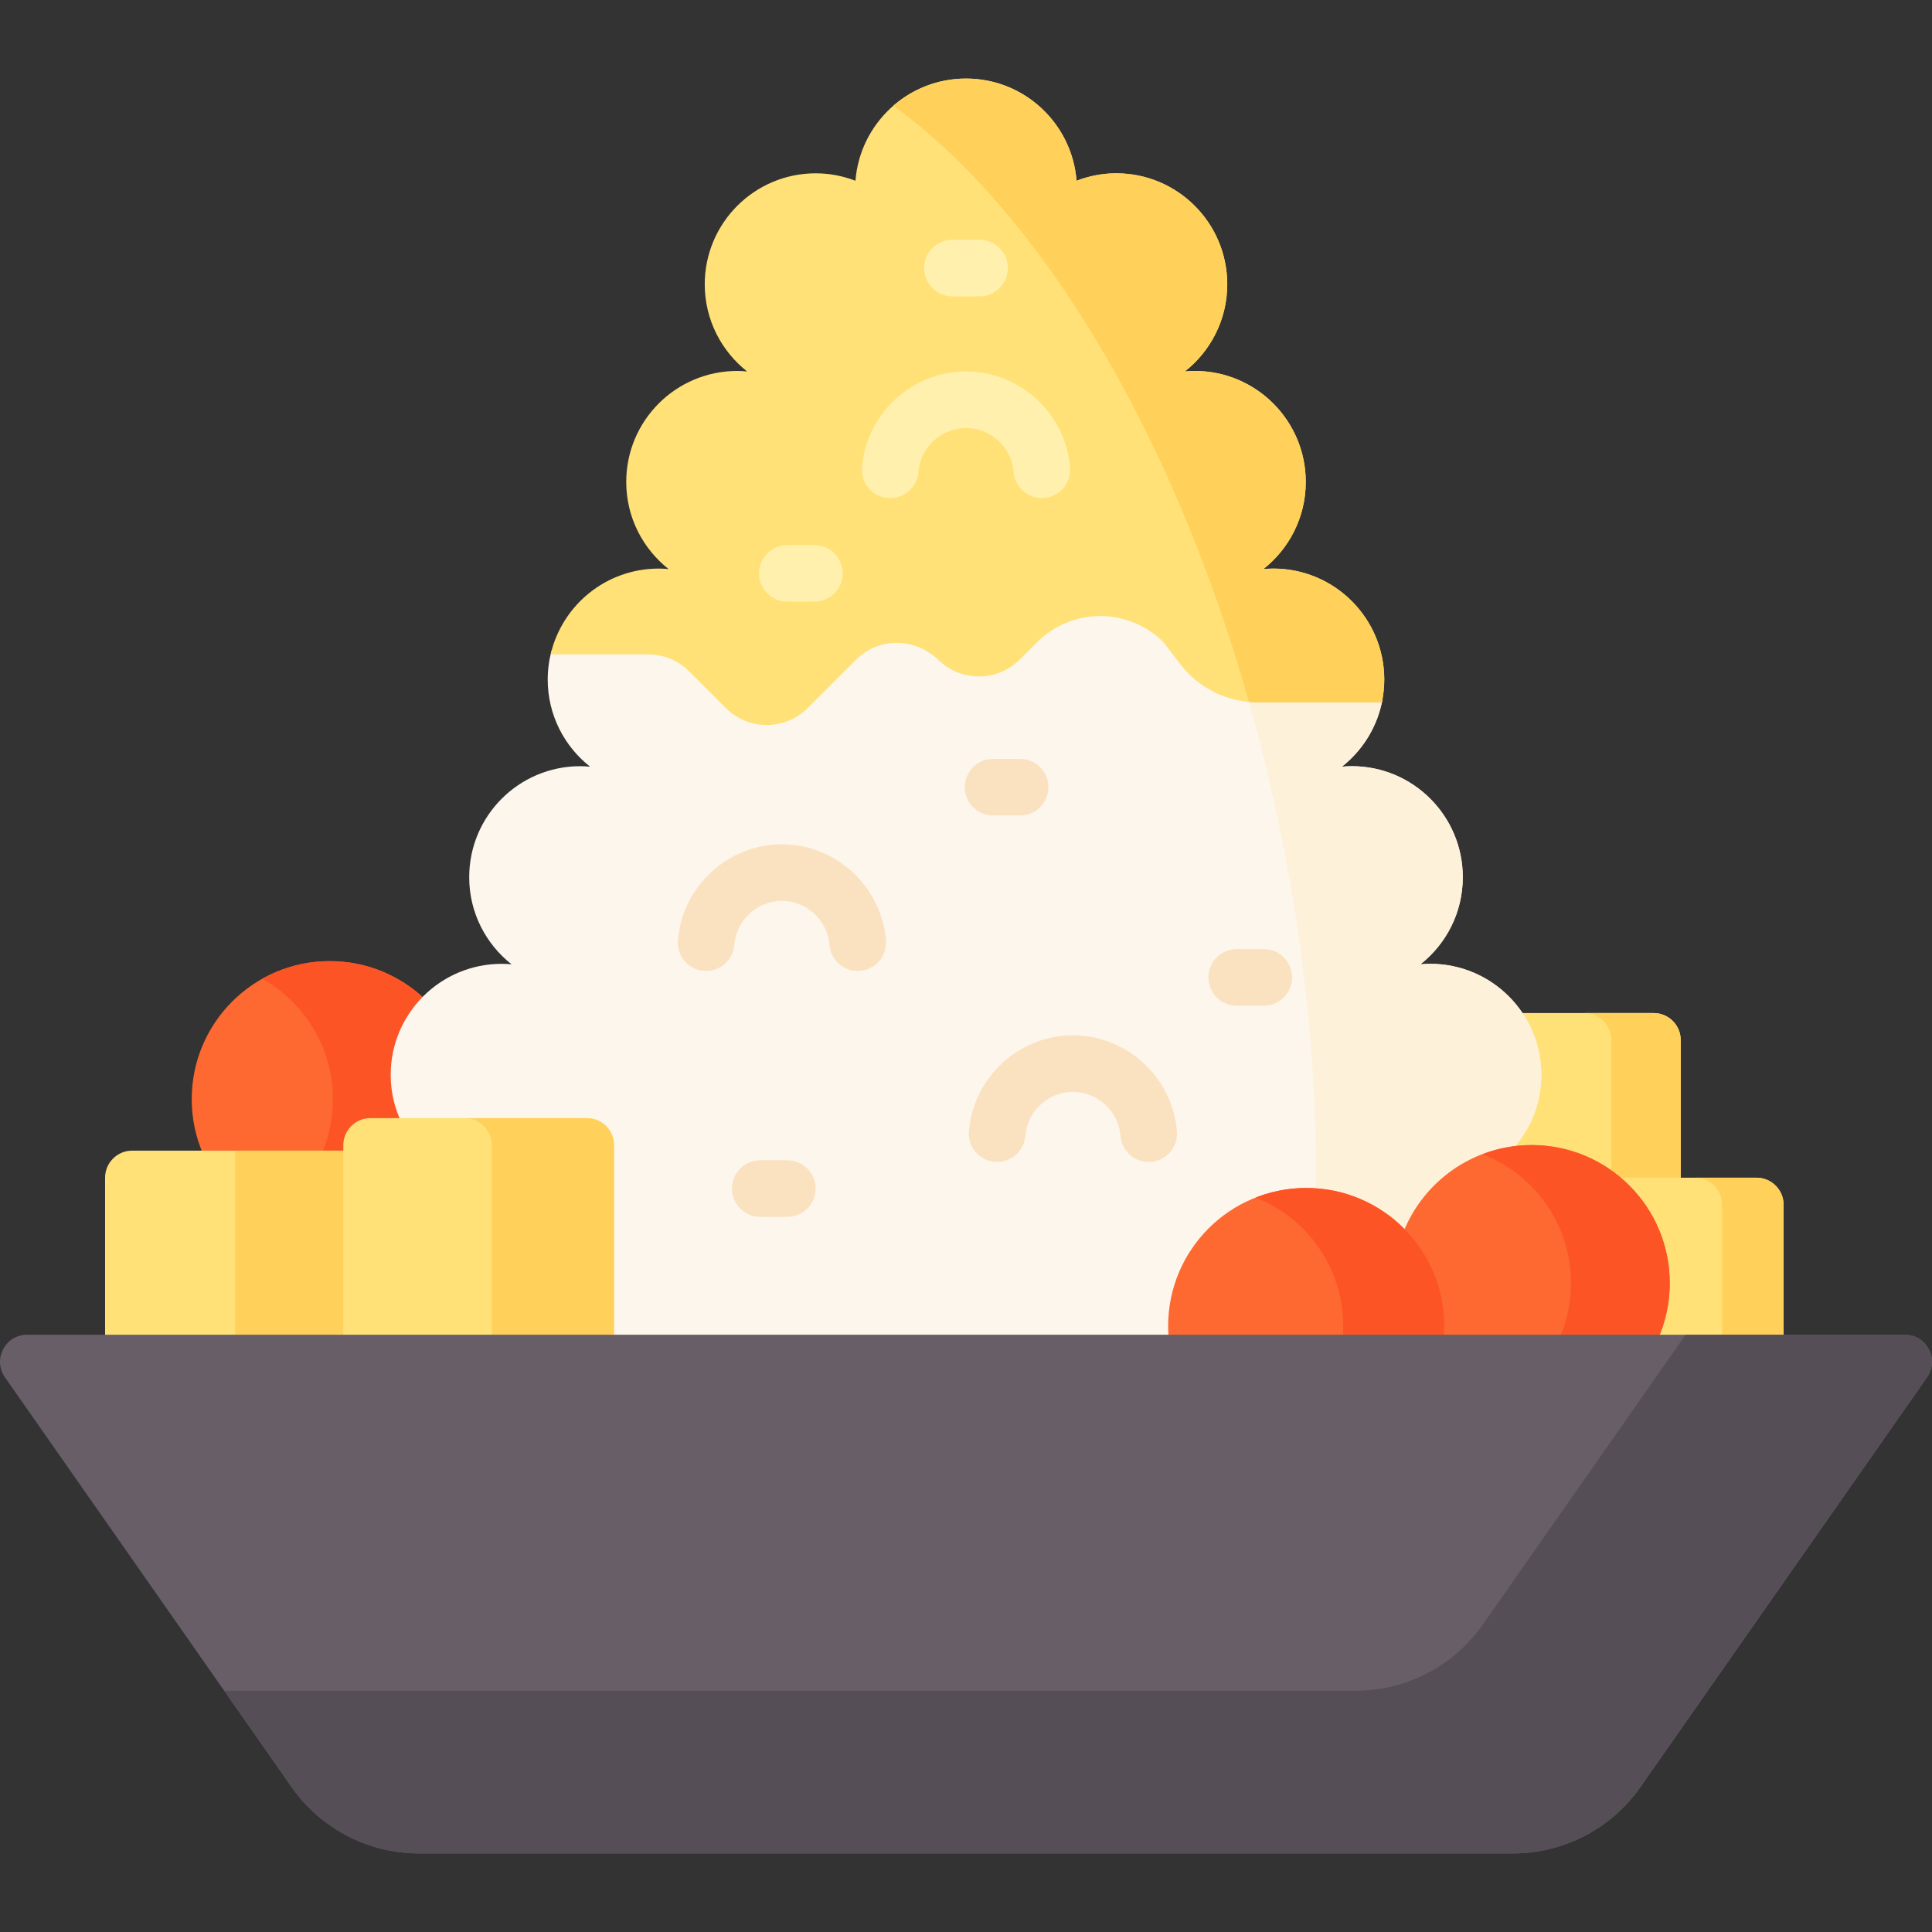 <svg id="Capa_1" enable-background="new 0 0 512 512" height="512" viewBox="0 0 512 512" width="512" xmlns="http://www.w3.org/2000/svg"><rect x="0" y="0" width="512" height="512" fill="#333333" stroke="none"/><g><g><path d="m92.016 305.96v-2.465c0-3.387 2.756-6.144 6.144-6.144h9.275l-.611-1.434c-1.495-3.51-2.253-7.236-2.253-11.076 0-7.751 3.126-14.784 8.18-19.912-6.577-6.325-15.507-10.221-25.353-10.221-20.208 0-36.59 16.382-36.59 36.59 0 5.215 1.098 10.172 3.065 14.661h38.143z" fill="#fd6930"/></g><g><path d="m104.571 284.842c0-7.751 3.126-14.784 8.18-19.912-6.577-6.325-15.507-10.221-25.353-10.221-6.499 0-12.598 1.702-17.888 4.673 11.158 6.267 18.702 18.208 18.702 31.917 0 5.215-1.098 10.172-3.065 14.661h6.868v-2.465c0-3.387 2.756-6.144 6.144-6.144h9.275l-.611-1.434c-1.494-3.509-2.252-7.235-2.252-11.075z" fill="#fd5426"/></g><g><path d="m407.429 284.842c0 6.645-2.363 13.115-6.652 18.215l-1.676 1.992 2.586-.306c1.447-.172 2.868-.259 4.224-.259 8.392 0 16.543 2.986 22.951 8.407l.288.243h16.259v-37.494c0-3.962-3.212-7.175-7.174-7.175h-36.027c3.282 4.631 5.221 10.28 5.221 16.377z" fill="#ffe177"/></g><g><path d="m438.233 268.465h-18.398c3.962 0 7.174 3.212 7.174 7.175v35.8c.63.465 1.25.944 1.851 1.452l.288.243h16.259v-37.495c.001-3.962-3.211-7.175-7.174-7.175z" fill="#ffd15b"/></g><g><path d="m441.47 340.044c0 4.566-.87 9.037-2.587 13.289l-.571 1.415h34.359v-35.468c0-3.962-3.212-7.175-7.175-7.175h-37.628c8.274 6.517 13.602 16.614 13.602 27.939z" fill="#ffe177"/></g><g><path d="m465.496 312.105h-16.311c3.962 0 7.175 3.212 7.175 7.175v35.468h16.311v-35.468c0-3.963-3.212-7.175-7.175-7.175z" fill="#ffd15b"/></g><g><path d="m379.043 255.426c-.884 0-1.755.056-2.62.132 6.83-5.387 11.229-13.717 11.229-23.091 0-16.246-13.17-29.416-29.416-29.416-.884 0-1.755.056-2.62.132 5.576-4.398 9.529-10.759 10.794-18.047h-33.039c-7.734 0-15.154-3.669-19.848-9.815l-4.416-5.781-.047-.047c-4.667-4.668-10.873-7.238-17.473-7.238-6.601 0-12.806 2.57-17.473 7.238l-4.57 4.569c-2.706 2.706-6.303 4.196-10.13 4.196-3.741 0-7.28-1.433-9.964-4.033-3.233-3.132-7.444-4.856-11.857-4.856-4.323 0-8.384 1.681-11.437 4.733l-12.83 12.829c-2.706 2.706-6.304 4.196-10.13 4.196-3.827 0-7.424-1.49-10.13-4.196l-9.735-9.734c-3.084-3.084-7.184-4.782-11.544-4.782h-25.616c-.66 2.448-1.019 5.021-1.019 7.678 0 9.373 4.399 17.704 11.229 23.091-.865-.076-1.735-.132-2.62-.132-16.246 0-29.416 13.17-29.416 29.416 0 9.373 4.399 17.704 11.229 23.091-.865-.076-1.735-.132-2.62-.132-16.246 0-29.416 13.17-29.416 29.416 0 4.479 1.014 8.714 2.808 12.51h49.207c3.388 0 6.144 2.757 6.144 6.144v51.253h149.054l-.071-1.098c-.057-.87-.083-1.581-.083-2.236 0-19.608 15.952-35.56 35.56-35.56 9.595 0 18.59 3.768 25.33 10.61l1.08 1.096.602-1.415c4.88-11.479 15.284-19.41 27.351-21.248 4.914-5.252 7.936-12.292 7.936-20.053.003-16.25-13.167-29.42-29.413-29.42z" fill="#fdf6ec"/></g><g><g><path d="m379.043 255.426c-.884 0-1.755.056-2.62.132 6.83-5.387 11.229-13.717 11.229-23.091 0-16.246-13.17-29.416-29.416-29.416-.884 0-1.755.056-2.62.132 5.576-4.398 9.529-10.759 10.794-18.047h-33.039c-.902 0-1.8-.055-2.69-.153 3.44 12.066 6.47 24.543 9.031 37.365 6.502 32.553 9.374 64.221 9.005 93.604 8.626.609 16.634 4.279 22.771 10.509l1.08 1.096.602-1.415c4.88-11.479 15.284-19.41 27.351-21.248 4.914-5.252 7.936-12.292 7.936-20.053.002-16.245-13.168-29.415-29.414-29.415z" fill="#fef1da"/></g><g><path d="m337.431 150.678c-.884 0-1.755.056-2.62.132 6.83-5.387 11.229-13.717 11.229-23.091 0-16.246-13.17-29.416-29.416-29.416-.884 0-1.755.056-2.62.132 6.83-5.387 11.229-13.717 11.229-23.091 0-16.246-13.17-29.416-29.416-29.416-3.712 0-7.25.717-10.521 1.972-1.191-15.15-13.838-27.081-29.296-27.081s-28.105 11.931-29.298 27.082c-3.271-1.255-6.808-1.972-10.521-1.972-16.246 0-29.416 13.17-29.416 29.416 0 9.373 4.399 17.704 11.229 23.091-.865-.076-1.735-.132-2.62-.132-16.246 0-29.416 13.17-29.416 29.416 0 9.373 4.399 17.704 11.229 23.091-.865-.076-1.735-.132-2.62-.132-13.948 0-25.62 9.711-28.645 22.738h25.865c4.065 0 7.963 1.615 10.837 4.489l9.735 9.735c5.985 5.985 15.689 5.985 21.674 0l12.829-12.829c6.057-6.057 15.739-5.826 21.891.134 5.998 5.81 15.571 5.752 21.497-.174l4.57-4.57c4.447-4.447 10.477-6.945 16.766-6.945 6.288 0 12.319 2.498 16.766 6.945l4.375 5.728c4.914 6.434 12.547 10.208 20.643 10.208h32.838c.409-1.951.636-3.97.636-6.044.003-16.246-13.167-29.416-29.413-29.416z" fill="#ffe177"/></g><g><path d="m337.431 150.678c-.884 0-1.755.056-2.62.132 6.83-5.387 11.229-13.717 11.229-23.091 0-16.246-13.17-29.416-29.416-29.416-.884 0-1.755.056-2.62.132 6.83-5.387 11.229-13.717 11.229-23.091 0-16.246-13.17-29.416-29.416-29.416-3.712 0-7.25.717-10.521 1.972-1.191-15.15-13.838-27.081-29.296-27.081-7.376 0-14.107 2.721-19.264 7.207 38.45 27.877 73.769 85.562 94.238 157.99.794.074 1.594.121 2.399.121h32.838c.409-1.951.636-3.97.636-6.044 0-16.245-13.17-29.415-29.416-29.415z" fill="#ffd15b"/></g></g><g><path d="m381.719 351.414c0 .655-.027 1.366-.083 2.236l-.071 1.098h57.852c1.978-4.501 3.084-9.472 3.084-14.704 0-20.208-16.382-36.59-36.59-36.59-15.54 0-28.807 9.692-34.113 23.357 6.137 6.393 9.921 15.062 9.921 24.603z" fill="#fd6930"/></g><g><path d="m405.91 303.454c-4.609 0-9.009.87-13.069 2.426 13.734 5.271 23.487 18.575 23.487 34.164 0 5.232-1.106 10.203-3.084 14.704h26.172c1.978-4.501 3.084-9.472 3.084-14.704 0-20.208-16.382-36.59-36.59-36.59z" fill="#fd5426"/></g><g><path d="m382.592 354.748c.099-1.099.158-2.21.158-3.334 0-20.208-16.382-36.59-36.59-36.59s-36.59 16.382-36.59 36.59c0 1.125.059 2.236.158 3.334z" fill="#fd6930"/></g><g><path d="m346.16 314.824c-4.727 0-9.238.91-13.385 2.543 13.577 5.348 23.19 18.571 23.19 34.047 0 1.125-.059 2.236-.158 3.334h26.785c.099-1.099.158-2.21.158-3.334 0-20.209-16.382-36.59-36.59-36.59z" fill="#fd5426"/></g><g><path d="m92.016 304.931h-56.992c-3.962 0-7.175 3.212-7.175 7.174v42.643h64.166v-49.817z" fill="#ffe177"/></g><g><path d="m62.326 304.931h29.69v49.817h-29.69z" fill="#ffd15b"/></g><g><path d="m162.731 354.748v-51.252c0-3.962-3.212-7.175-7.175-7.175h-57.396c-3.962 0-7.174 3.212-7.174 7.175v51.252z" fill="#ffe177"/></g><g><path d="m155.557 296.321h-32.413c3.962 0 7.175 3.212 7.175 7.175v51.252h32.413v-51.252c-.001-3.963-3.213-7.175-7.175-7.175z" fill="#ffd15b"/></g><g><path d="m1.308 365.005 75.967 108.59c7.71 11.021 20.314 17.586 33.765 17.586h289.92c13.451 0 26.055-6.565 33.765-17.586l75.967-108.59c3.327-4.755-.075-11.287-5.879-11.287h-497.626c-5.803-.001-9.205 6.531-5.879 11.287z" fill="#685e68"/></g><g><path d="m504.813 353.717h-58.111l-53.699 76.759c-7.71 11.021-20.314 17.586-33.765 17.586h-299.824l17.861 25.532c7.71 11.021 20.314 17.586 33.765 17.586h289.92c13.451 0 26.055-6.565 33.765-17.586l75.967-108.59c3.326-4.755-.076-11.287-5.879-11.287z" fill="#554e56"/></g><g><path d="m227.293 257.319c-3.875 0-7.16-2.982-7.469-6.912-.514-6.537-6.054-11.658-12.611-11.658s-12.098 5.121-12.612 11.658c-.325 4.13-3.936 7.211-8.065 6.889-4.129-.324-7.213-3.936-6.889-8.064 1.125-14.289 13.232-25.482 27.566-25.482 14.333 0 26.441 11.193 27.565 25.482.325 4.129-2.759 7.74-6.889 8.064-.199.016-.398.023-.596.023z" fill="#fae2c0"/></g><g><path d="m304.411 307.928c-3.875 0-7.159-2.982-7.469-6.911-.515-6.538-6.054-11.659-12.612-11.659s-12.097 5.121-12.612 11.659c-.326 4.129-3.941 7.204-8.065 6.888-4.129-.325-7.213-3.936-6.889-8.065 1.125-14.288 13.233-25.481 27.566-25.481s26.441 11.193 27.566 25.481c.325 4.13-2.759 7.74-6.889 8.065-.199.015-.399.023-.596.023z" fill="#fae2c0"/></g><g><path d="m276.081 132c-3.875 0-7.159-2.982-7.469-6.911-.515-6.538-6.054-11.659-12.612-11.659s-12.097 5.121-12.612 11.659c-.326 4.129-3.94 7.211-8.065 6.888-4.129-.325-7.213-3.936-6.889-8.065 1.125-14.289 13.233-25.482 27.566-25.482s26.441 11.193 27.566 25.481c.325 4.13-2.759 7.74-6.889 8.065-.199.016-.399.024-.596.024z" fill="#fff0ad"/></g><g><path d="m334.92 266.514h-7.175c-4.142 0-7.5-3.357-7.5-7.5s3.358-7.5 7.5-7.5h7.175c4.142 0 7.5 3.357 7.5 7.5s-3.358 7.5-7.5 7.5z" fill="#fae2c0"/></g><g><path d="m215.823 159.452h-7.175c-4.142 0-7.5-3.357-7.5-7.5s3.358-7.5 7.5-7.5h7.175c4.142 0 7.5 3.357 7.5 7.5s-3.358 7.5-7.5 7.5z" fill="#fff0ad"/></g><g><path d="m259.587 78.541h-7.175c-4.142 0-7.5-3.357-7.5-7.5s3.358-7.5 7.5-7.5h7.175c4.142 0 7.5 3.357 7.5 7.5s-3.358 7.5-7.5 7.5z" fill="#fff0ad"/></g><g><path d="m270.349 216.111h-7.175c-4.142 0-7.5-3.357-7.5-7.5s3.358-7.5 7.5-7.5h7.175c4.142 0 7.5 3.357 7.5 7.5s-3.358 7.5-7.5 7.5z" fill="#fae2c0"/></g><g><path d="m208.648 322.475h-7.174c-4.142 0-7.5-3.357-7.5-7.5s3.358-7.5 7.5-7.5h7.174c4.142 0 7.5 3.357 7.5 7.5s-3.358 7.5-7.5 7.5z" fill="#fae2c0"/></g></g></svg>